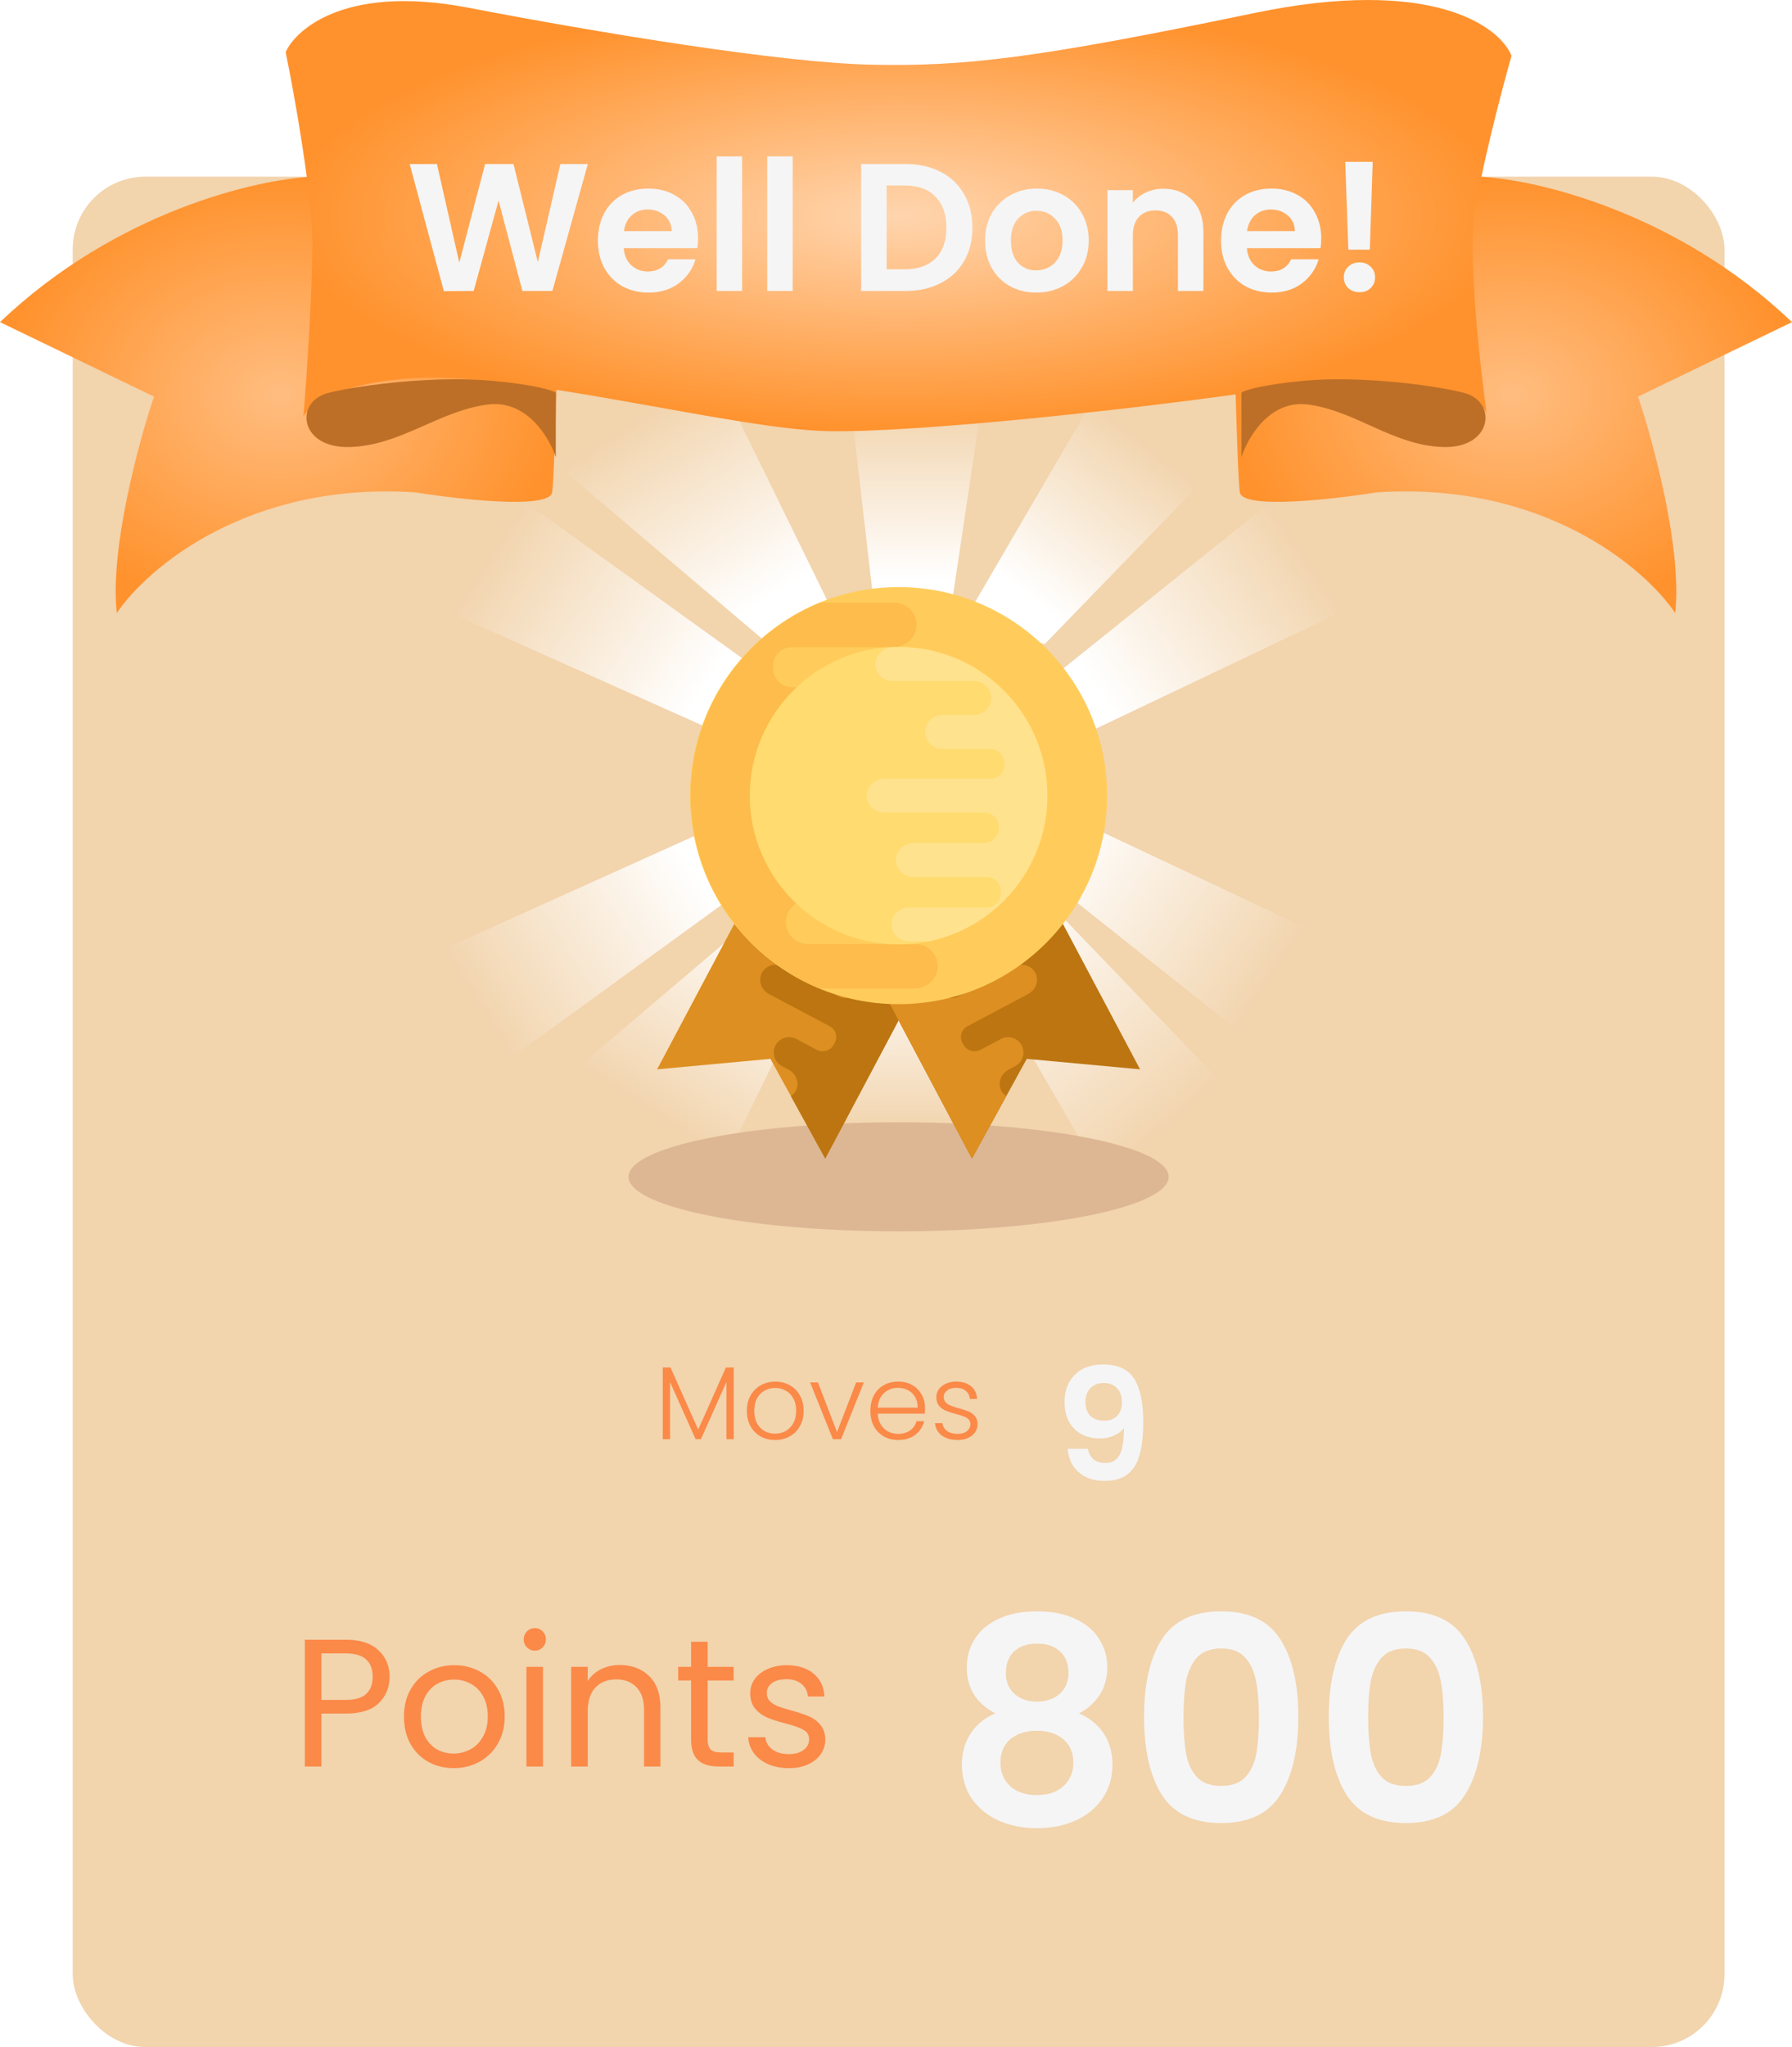 <svg width="345" height="394" viewBox="0 0 345 394" fill="none" xmlns="http://www.w3.org/2000/svg">
<rect x="14" y="34" width="318" height="360" rx="14" fill="#F2D4AD"/>
<path d="M75.005 322.745C75.005 324.775 74.305 326.467 72.905 327.82C71.528 329.15 69.417 329.815 66.57 329.815H61.88V340H58.695V315.605H66.57C69.323 315.605 71.412 316.27 72.835 317.6C74.282 318.93 75.005 320.645 75.005 322.745ZM66.57 327.19C68.343 327.19 69.65 326.805 70.49 326.035C71.33 325.265 71.75 324.168 71.75 322.745C71.75 319.735 70.023 318.23 66.57 318.23H61.88V327.19H66.57ZM87.329 340.315C85.532 340.315 83.899 339.907 82.429 339.09C80.982 338.273 79.839 337.118 78.999 335.625C78.182 334.108 77.774 332.358 77.774 330.375C77.774 328.415 78.194 326.688 79.034 325.195C79.897 323.678 81.064 322.523 82.534 321.73C84.004 320.913 85.649 320.505 87.469 320.505C89.289 320.505 90.934 320.913 92.404 321.73C93.874 322.523 95.029 323.667 95.869 325.16C96.732 326.653 97.164 328.392 97.164 330.375C97.164 332.358 96.72 334.108 95.834 335.625C94.97 337.118 93.792 338.273 92.299 339.09C90.805 339.907 89.149 340.315 87.329 340.315ZM87.329 337.515C88.472 337.515 89.545 337.247 90.549 336.71C91.552 336.173 92.357 335.368 92.964 334.295C93.594 333.222 93.909 331.915 93.909 330.375C93.909 328.835 93.605 327.528 92.999 326.455C92.392 325.382 91.599 324.588 90.619 324.075C89.639 323.538 88.577 323.27 87.434 323.27C86.267 323.27 85.194 323.538 84.214 324.075C83.257 324.588 82.487 325.382 81.904 326.455C81.32 327.528 81.029 328.835 81.029 330.375C81.029 331.938 81.309 333.257 81.869 334.33C82.452 335.403 83.222 336.208 84.179 336.745C85.135 337.258 86.185 337.515 87.329 337.515ZM102.996 317.705C102.39 317.705 101.876 317.495 101.456 317.075C101.036 316.655 100.826 316.142 100.826 315.535C100.826 314.928 101.036 314.415 101.456 313.995C101.876 313.575 102.39 313.365 102.996 313.365C103.58 313.365 104.07 313.575 104.466 313.995C104.886 314.415 105.096 314.928 105.096 315.535C105.096 316.142 104.886 316.655 104.466 317.075C104.07 317.495 103.58 317.705 102.996 317.705ZM104.536 320.82V340H101.351V320.82H104.536ZM119.31 320.47C121.643 320.47 123.533 321.182 124.98 322.605C126.426 324.005 127.15 326.035 127.15 328.695V340H124V329.15C124 327.237 123.521 325.778 122.565 324.775C121.608 323.748 120.301 323.235 118.645 323.235C116.965 323.235 115.623 323.76 114.62 324.81C113.64 325.86 113.15 327.388 113.15 329.395V340H109.965V320.82H113.15V323.55C113.78 322.57 114.631 321.812 115.705 321.275C116.801 320.738 118.003 320.47 119.31 320.47ZM136.237 323.445V334.75C136.237 335.683 136.436 336.348 136.832 336.745C137.229 337.118 137.917 337.305 138.897 337.305H141.242V340H138.372C136.599 340 135.269 339.592 134.382 338.775C133.496 337.958 133.052 336.617 133.052 334.75V323.445H130.567V320.82H133.052V315.99H136.237V320.82H141.242V323.445H136.237ZM151.891 340.315C150.421 340.315 149.103 340.07 147.936 339.58C146.77 339.067 145.848 338.367 145.171 337.48C144.495 336.57 144.121 335.532 144.051 334.365H147.341C147.435 335.322 147.878 336.103 148.671 336.71C149.488 337.317 150.55 337.62 151.856 337.62C153.07 337.62 154.026 337.352 154.726 336.815C155.426 336.278 155.776 335.602 155.776 334.785C155.776 333.945 155.403 333.327 154.656 332.93C153.91 332.51 152.755 332.102 151.191 331.705C149.768 331.332 148.601 330.958 147.691 330.585C146.805 330.188 146.035 329.617 145.381 328.87C144.751 328.1 144.436 327.097 144.436 325.86C144.436 324.88 144.728 323.982 145.311 323.165C145.895 322.348 146.723 321.707 147.796 321.24C148.87 320.75 150.095 320.505 151.471 320.505C153.595 320.505 155.31 321.042 156.616 322.115C157.923 323.188 158.623 324.658 158.716 326.525H155.531C155.461 325.522 155.053 324.717 154.306 324.11C153.583 323.503 152.603 323.2 151.366 323.2C150.223 323.2 149.313 323.445 148.636 323.935C147.96 324.425 147.621 325.067 147.621 325.86C147.621 326.49 147.82 327.015 148.216 327.435C148.636 327.832 149.15 328.158 149.756 328.415C150.386 328.648 151.25 328.917 152.346 329.22C153.723 329.593 154.843 329.967 155.706 330.34C156.57 330.69 157.305 331.227 157.911 331.95C158.541 332.673 158.868 333.618 158.891 334.785C158.891 335.835 158.6 336.78 158.016 337.62C157.433 338.46 156.605 339.125 155.531 339.615C154.481 340.082 153.268 340.315 151.891 340.315Z" fill="#FB8948"/>
<g filter="url(#filter0_d_538_107)">
<path d="M191.625 325.77C187.958 323.863 186.125 320.912 186.125 316.915C186.125 314.935 186.62 313.138 187.61 311.525C188.637 309.875 190.158 308.573 192.175 307.62C194.228 306.63 196.722 306.135 199.655 306.135C202.588 306.135 205.063 306.63 207.08 307.62C209.133 308.573 210.655 309.875 211.645 311.525C212.672 313.138 213.185 314.935 213.185 316.915C213.185 318.932 212.69 320.71 211.7 322.25C210.71 323.753 209.39 324.927 207.74 325.77C209.757 326.65 211.333 327.933 212.47 329.62C213.607 331.307 214.175 333.305 214.175 335.615C214.175 338.108 213.533 340.29 212.25 342.16C211.003 343.993 209.28 345.405 207.08 346.395C204.88 347.385 202.405 347.88 199.655 347.88C196.905 347.88 194.43 347.385 192.23 346.395C190.067 345.405 188.343 343.993 187.06 342.16C185.813 340.29 185.19 338.108 185.19 335.615C185.19 333.305 185.758 331.307 186.895 329.62C188.032 327.897 189.608 326.613 191.625 325.77ZM205.705 318.015C205.705 316.218 205.155 314.825 204.055 313.835C202.992 312.845 201.525 312.35 199.655 312.35C197.822 312.35 196.355 312.845 195.255 313.835C194.192 314.825 193.66 316.237 193.66 318.07C193.66 319.72 194.21 321.04 195.31 322.03C196.447 323.02 197.895 323.515 199.655 323.515C201.415 323.515 202.863 323.02 204 322.03C205.137 321.003 205.705 319.665 205.705 318.015ZM199.655 329.125C197.565 329.125 195.86 329.657 194.54 330.72C193.257 331.783 192.615 333.305 192.615 335.285C192.615 337.118 193.238 338.622 194.485 339.795C195.768 340.932 197.492 341.5 199.655 341.5C201.818 341.5 203.523 340.913 204.77 339.74C206.017 338.567 206.64 337.082 206.64 335.285C206.64 333.342 205.998 331.838 204.715 330.775C203.432 329.675 201.745 329.125 199.655 329.125ZM220.257 326.43C220.257 320.087 221.393 315.118 223.667 311.525C225.977 307.932 229.79 306.135 235.107 306.135C240.423 306.135 244.218 307.932 246.492 311.525C248.802 315.118 249.957 320.087 249.957 326.43C249.957 332.81 248.802 337.815 246.492 341.445C244.218 345.075 240.423 346.89 235.107 346.89C229.79 346.89 225.977 345.075 223.667 341.445C221.393 337.815 220.257 332.81 220.257 326.43ZM242.367 326.43C242.367 323.717 242.183 321.443 241.817 319.61C241.487 317.74 240.79 316.218 239.727 315.045C238.7 313.872 237.16 313.285 235.107 313.285C233.053 313.285 231.495 313.872 230.432 315.045C229.405 316.218 228.708 317.74 228.342 319.61C228.012 321.443 227.847 323.717 227.847 326.43C227.847 329.217 228.012 331.563 228.342 333.47C228.672 335.34 229.368 336.862 230.432 338.035C231.495 339.172 233.053 339.74 235.107 339.74C237.16 339.74 238.718 339.172 239.782 338.035C240.845 336.862 241.542 335.34 241.872 333.47C242.202 331.563 242.367 329.217 242.367 326.43ZM255.813 326.43C255.813 320.087 256.95 315.118 259.223 311.525C261.533 307.932 265.347 306.135 270.663 306.135C275.98 306.135 279.775 307.932 282.048 311.525C284.358 315.118 285.513 320.087 285.513 326.43C285.513 332.81 284.358 337.815 282.048 341.445C279.775 345.075 275.98 346.89 270.663 346.89C265.347 346.89 261.533 345.075 259.223 341.445C256.95 337.815 255.813 332.81 255.813 326.43ZM277.923 326.43C277.923 323.717 277.74 321.443 277.373 319.61C277.043 317.74 276.347 316.218 275.283 315.045C274.257 313.872 272.717 313.285 270.663 313.285C268.61 313.285 267.052 313.872 265.988 315.045C264.962 316.218 264.265 317.74 263.898 319.61C263.568 321.443 263.403 323.717 263.403 326.43C263.403 329.217 263.568 331.563 263.898 333.47C264.228 335.34 264.925 336.862 265.988 338.035C267.052 339.172 268.61 339.74 270.663 339.74C272.717 339.74 274.275 339.172 275.338 338.035C276.402 336.862 277.098 335.34 277.428 333.47C277.758 331.563 277.923 329.217 277.923 326.43Z" fill="#F5F5F5"/>
</g>
<path d="M141.26 263.2V277H139.86V265.98L134.94 277H133.92L129 266.02V277H127.6V263.2H129.08L134.42 275.16L139.76 263.2H141.26ZM149.216 277.16C148.189 277.16 147.263 276.933 146.436 276.48C145.623 276.013 144.976 275.36 144.496 274.52C144.029 273.667 143.796 272.673 143.796 271.54C143.796 270.407 144.036 269.42 144.516 268.58C144.996 267.727 145.649 267.073 146.476 266.62C147.303 266.153 148.229 265.92 149.256 265.92C150.283 265.92 151.209 266.153 152.036 266.62C152.876 267.073 153.529 267.727 153.996 268.58C154.476 269.42 154.716 270.407 154.716 271.54C154.716 272.66 154.476 273.647 153.996 274.5C153.516 275.353 152.856 276.013 152.016 276.48C151.176 276.933 150.243 277.16 149.216 277.16ZM149.216 275.94C149.936 275.94 150.603 275.78 151.216 275.46C151.829 275.127 152.323 274.633 152.696 273.98C153.083 273.313 153.276 272.5 153.276 271.54C153.276 270.58 153.089 269.773 152.716 269.12C152.343 268.453 151.849 267.96 151.236 267.64C150.623 267.307 149.956 267.14 149.236 267.14C148.516 267.14 147.849 267.307 147.236 267.64C146.623 267.96 146.129 268.453 145.756 269.12C145.396 269.773 145.216 270.58 145.216 271.54C145.216 272.5 145.396 273.313 145.756 273.98C146.129 274.633 146.616 275.127 147.216 275.46C147.829 275.78 148.496 275.94 149.216 275.94ZM161.148 275.64L164.828 266.08H166.308L161.928 277H160.348L155.968 266.08H157.468L161.148 275.64ZM178.085 270.98C178.085 271.46 178.072 271.827 178.045 272.08H168.985C169.025 272.907 169.225 273.613 169.585 274.2C169.945 274.787 170.419 275.233 171.005 275.54C171.592 275.833 172.232 275.98 172.925 275.98C173.832 275.98 174.592 275.76 175.205 275.32C175.832 274.88 176.245 274.287 176.445 273.54H177.925C177.659 274.607 177.085 275.48 176.205 276.16C175.339 276.827 174.245 277.16 172.925 277.16C171.899 277.16 170.979 276.933 170.165 276.48C169.352 276.013 168.712 275.36 168.245 274.52C167.792 273.667 167.565 272.673 167.565 271.54C167.565 270.407 167.792 269.413 168.245 268.56C168.699 267.707 169.332 267.053 170.145 266.6C170.959 266.147 171.885 265.92 172.925 265.92C173.965 265.92 174.872 266.147 175.645 266.6C176.432 267.053 177.032 267.667 177.445 268.44C177.872 269.2 178.085 270.047 178.085 270.98ZM176.665 270.94C176.679 270.127 176.512 269.433 176.165 268.86C175.832 268.287 175.372 267.853 174.785 267.56C174.199 267.267 173.559 267.12 172.865 267.12C171.825 267.12 170.939 267.453 170.205 268.12C169.472 268.787 169.065 269.727 168.985 270.94H176.665ZM184.407 277.16C183.154 277.16 182.127 276.873 181.327 276.3C180.54 275.713 180.1 274.92 180.007 273.92H181.447C181.514 274.533 181.8 275.033 182.307 275.42C182.827 275.793 183.52 275.98 184.387 275.98C185.147 275.98 185.74 275.8 186.167 275.44C186.607 275.08 186.827 274.633 186.827 274.1C186.827 273.727 186.707 273.42 186.467 273.18C186.227 272.94 185.92 272.753 185.547 272.62C185.187 272.473 184.694 272.32 184.067 272.16C183.254 271.947 182.594 271.733 182.087 271.52C181.58 271.307 181.147 270.993 180.787 270.58C180.44 270.153 180.267 269.587 180.267 268.88C180.267 268.347 180.427 267.853 180.747 267.4C181.067 266.947 181.52 266.587 182.107 266.32C182.694 266.053 183.36 265.92 184.107 265.92C185.28 265.92 186.227 266.22 186.947 266.82C187.667 267.407 188.054 268.22 188.107 269.26H186.707C186.667 268.62 186.414 268.107 185.947 267.72C185.494 267.32 184.867 267.12 184.067 267.12C183.36 267.12 182.787 267.287 182.347 267.62C181.907 267.953 181.687 268.367 181.687 268.86C181.687 269.287 181.814 269.64 182.067 269.92C182.334 270.187 182.66 270.4 183.047 270.56C183.434 270.707 183.954 270.873 184.607 271.06C185.394 271.273 186.02 271.48 186.487 271.68C186.954 271.88 187.354 272.173 187.687 272.56C188.02 272.947 188.194 273.46 188.207 274.1C188.207 274.687 188.047 275.213 187.727 275.68C187.407 276.133 186.96 276.493 186.387 276.76C185.814 277.027 185.154 277.16 184.407 277.16Z" fill="#FB8948"/>
<g filter="url(#filter1_d_538_107)">
<path d="M209.45 274.85C209.61 275.73 209.97 276.41 210.53 276.89C211.11 277.35 211.88 277.58 212.84 277.58C214.08 277.58 214.98 277.07 215.54 276.05C216.1 275.01 216.38 273.27 216.38 270.83C215.92 271.47 215.27 271.97 214.43 272.33C213.61 272.69 212.72 272.87 211.76 272.87C210.48 272.87 209.32 272.61 208.28 272.09C207.26 271.55 206.45 270.76 205.85 269.72C205.25 268.66 204.95 267.38 204.95 265.88C204.95 263.66 205.61 261.9 206.93 260.6C208.25 259.28 210.05 258.62 212.33 258.62C215.17 258.62 217.17 259.53 218.33 261.35C219.51 263.17 220.1 265.91 220.1 269.57C220.1 272.17 219.87 274.3 219.41 275.96C218.97 277.62 218.2 278.88 217.1 279.74C216.02 280.6 214.54 281.03 212.66 281.03C211.18 281.03 209.92 280.75 208.88 280.19C207.84 279.61 207.04 278.86 206.48 277.94C205.94 277 205.63 275.97 205.55 274.85H209.45ZM212.63 269.45C213.67 269.45 214.49 269.13 215.09 268.49C215.69 267.85 215.99 266.99 215.99 265.91C215.99 264.73 215.67 263.82 215.03 263.18C214.41 262.52 213.56 262.19 212.48 262.19C211.4 262.19 210.54 262.53 209.9 263.21C209.28 263.87 208.97 264.75 208.97 265.85C208.97 266.91 209.27 267.78 209.87 268.46C210.49 269.12 211.41 269.45 212.63 269.45Z" fill="#F5F5F5"/>
</g>
<path d="M163 71L168.667 120H182.667L190 71H163Z" fill="url(#paint0_linear_538_107)"/>
<path d="M98 81.636L152.683 128L163 123.192L132.048 60L98 81.636Z" fill="url(#paint1_linear_538_107)"/>
<path d="M96.096 93L147.49 130.006L154 148L68 109.636L96.096 93Z" fill="url(#paint2_linear_538_107)"/>
<path d="M216.209 67L186 118.849L201.104 124L245.045 78.675L255 67H216.209Z" fill="url(#paint3_linear_538_107)"/>
<path d="M262.792 82L201 131.647V145L314 91.245L262.792 82Z" fill="url(#paint4_linear_538_107)"/>
<path d="M162 225L167.457 178H180.938L188 225H162Z" fill="url(#paint5_linear_538_107)"/>
<path d="M102 213.318L154.159 169L164 173.596L134.476 234L102 213.318Z" fill="url(#paint6_linear_538_107)"/>
<path d="M93.789 207L142.793 171.34L149 154L67 190.969L93.789 207Z" fill="url(#paint7_linear_538_107)"/>
<path d="M208.896 221L180 170.97L194.448 166L236.478 209.735L246 221H208.896Z" fill="url(#paint8_linear_538_107)"/>
<path d="M255.511 212L197 165.505V153L304 203.342L255.511 212Z" fill="url(#paint9_linear_538_107)"/>
<ellipse cx="173" cy="226.5" rx="52" ry="10.5" fill="#DDB794"/>
<path d="M150.532 160.556L126.51 205.815L148.324 203.8L158.882 222.997L182.905 177.738L150.532 160.556Z" fill="#DD8F21"/>
<path d="M153.284 209.818C153.958 208.37 153.253 206.64 151.843 205.89L150.46 205.154C149.078 204.367 148.551 202.616 149.305 201.199C150.068 199.759 151.863 199.208 153.304 199.972L157.211 202.046C158.418 202.685 159.931 202.221 160.554 201.007L160.65 200.821C161.365 199.676 160.942 198.163 159.753 197.533L148.066 191.333C146.643 190.576 145.944 188.853 146.608 187.402C147.341 185.858 149.191 185.249 150.68 186.04L161.52 191.794C162.727 192.433 164.241 191.969 164.88 190.762L164.942 190.604L164.959 190.569C165.651 189.304 165.166 187.715 163.89 187.037L157.809 183.811C156.386 183.055 155.688 181.332 156.362 179.863C157.087 178.336 158.944 177.71 160.433 178.501L167.15 182.068C168.405 182.735 169.905 182.178 170.555 180.912C170.565 180.895 170.565 180.895 170.572 180.878C170.582 180.861 170.582 180.861 170.589 180.843C171.274 179.595 170.895 178.041 169.637 177.377L162.39 173.532C160.984 172.786 160.286 171.063 160.949 169.611C161.682 168.067 163.532 167.458 165.021 168.249L182.898 177.738L158.876 222.997L152.255 210.963C152.682 210.674 153.053 210.317 153.284 209.818Z" fill="#BC7511"/>
<path d="M195.468 160.556L219.49 205.815L197.676 203.8L187.118 222.997L163.095 177.738L195.468 160.556Z" fill="#BC7511"/>
<path d="M192.716 209.818C192.042 208.37 192.747 206.64 194.157 205.89L195.54 205.154C196.922 204.367 197.449 202.616 196.695 201.199C195.932 199.758 194.137 199.208 192.696 199.972L188.789 202.046C187.582 202.685 186.069 202.221 185.446 201.007L185.35 200.821C184.635 199.676 185.058 198.163 186.247 197.533L197.937 191.329C199.361 190.573 200.059 188.85 199.395 187.398C198.663 185.854 196.812 185.245 195.323 186.036L184.483 191.79C183.276 192.43 181.763 191.965 181.123 190.758L181.061 190.6L181.044 190.566C180.353 189.3 180.838 187.711 182.114 187.034L188.194 183.808C189.618 183.051 190.316 181.328 189.642 179.86C188.916 178.333 187.059 177.707 185.57 178.498L178.847 182.071C177.591 182.738 176.092 182.181 175.442 180.916C175.431 180.898 175.431 180.898 175.425 180.881C175.414 180.864 175.414 180.864 175.407 180.847C174.723 179.598 175.101 178.044 176.36 177.38L183.606 173.535C185.013 172.789 185.711 171.066 185.047 169.615C184.315 168.071 182.464 167.462 180.975 168.253L163.099 177.741L187.121 223L193.741 210.967C193.318 210.674 192.947 210.317 192.716 209.818Z" fill="#DD8F21"/>
<path d="M173 193.276C195.168 193.276 213.138 175.305 213.138 153.138C213.138 130.97 195.168 113 173 113C150.832 113 132.862 130.97 132.862 153.138C132.862 175.305 150.832 193.276 173 193.276Z" fill="#FFCC5B"/>
<path d="M178.444 148.533H153.008C151.031 148.533 149.408 146.91 149.408 144.932L149.435 144.685V144.63C149.408 142.542 151.11 140.836 153.201 140.836H170.83C173.165 140.836 175.229 139.106 175.366 136.768C175.476 134.323 173.526 132.259 171.078 132.259H152.403C150.343 132.259 148.802 130.529 148.83 128.466C148.83 128.438 148.83 128.438 148.83 128.411C148.83 128.383 148.83 128.383 148.83 128.356C148.802 126.296 150.34 124.562 152.403 124.562H171.944C174.252 124.562 176.315 122.832 176.453 120.521C176.563 118.049 174.613 116.013 172.164 116.013H157.854C143.262 122.028 132.979 136.376 132.979 153.138C132.979 169.9 143.262 184.245 157.858 190.253H176.026C178.334 190.253 180.398 188.523 180.535 186.212C180.645 183.739 178.695 181.707 176.247 181.707L155.577 181.703C153.139 181.703 151.175 179.664 151.306 177.194C151.426 174.883 153.504 173.147 155.818 173.147H163.831C166.136 173.081 167.996 171.193 167.996 168.872C167.996 166.509 166.074 164.583 163.708 164.583H151.561C149.583 164.583 147.96 162.963 147.987 160.983V160.68C147.85 158.73 149.418 157.079 151.368 157.079H178.197C180.532 157.079 182.595 155.349 182.733 153.038C182.843 150.569 180.889 148.533 178.444 148.533Z" fill="#FDBC4B"/>
<path d="M173 181.786C157.201 181.786 144.349 168.93 144.349 153.135C144.349 137.339 157.201 124.487 173 124.487C188.799 124.487 201.651 137.342 201.651 153.138C201.651 168.934 188.799 181.786 173 181.786Z" fill="#FFDB70"/>
<path opacity="0.2" d="M201.651 153.138C201.651 137.896 189.676 125.429 174.644 124.569H171.975C170.214 124.569 168.643 125.89 168.536 127.651C168.454 129.535 169.939 131.09 171.807 131.09L187.572 131.093C189.432 131.093 190.928 132.648 190.828 134.532C190.736 136.297 189.154 137.621 187.386 137.621H181.275C179.517 137.672 178.097 139.11 178.097 140.881C178.097 142.683 179.565 144.152 181.367 144.152H190.632C192.142 144.152 193.377 145.39 193.356 146.896V147.123C193.459 148.612 192.266 149.867 190.777 149.867H170.318C168.536 149.867 166.964 151.188 166.858 152.949C166.775 154.834 168.261 156.388 170.128 156.388H189.525C191.035 156.388 192.269 157.626 192.269 159.132L192.249 159.322V159.363C192.269 160.955 190.969 162.255 189.377 162.255H175.93C174.149 162.255 172.577 163.576 172.47 165.357C172.388 167.221 173.874 168.796 175.741 168.796H189.982C191.554 168.796 192.727 170.117 192.706 171.689C192.706 171.709 192.706 171.709 192.706 171.73C192.706 171.751 192.706 171.751 192.706 171.771C192.727 173.343 191.554 174.663 189.982 174.663H175.081C173.32 174.663 171.748 175.984 171.642 177.745C171.559 179.633 173.045 181.184 174.912 181.184H178.843C191.853 178.474 201.651 166.929 201.651 153.138Z" fill="white"/>
<path d="M0 62C22.349 40.693 49.514 34.455 60.303 34L108 38.781C107.659 56.081 106.842 91.502 106.297 94.781C105.751 98.058 88.58 96.146 80.063 94.781C47.902 92.595 28.278 109.35 22.486 118C21.123 105.707 26.688 85.106 29.64 76.341L0 62Z" fill="url(#paint10_radial_538_107)"/>
<path d="M345 62C322.65 40.693 295.486 34.455 284.697 34L237 38.781C237.341 56.081 238.158 91.502 238.703 94.781C239.249 98.058 256.42 96.146 264.937 94.781C297.098 92.595 316.722 109.35 322.514 118C323.877 105.707 318.312 85.106 315.36 76.341L345 62Z" fill="url(#paint11_radial_538_107)"/>
<path d="M60.13 47.033C60.13 37.446 56.71 18.387 55 10.055C56.368 6.632 65.261 -3.297 90.229 1.496C115.197 6.289 150.426 12.11 167.87 12.452C185.313 12.794 198.652 11.425 241.406 2.523C275.609 -4.599 288.72 5.034 291 10.74C289.062 17.588 284.912 33.406 283.817 41.897C282.723 50.388 284.957 70.543 286.212 79.559C285.186 76.135 270.82 70.999 245.852 74.766C220.884 78.532 176.762 83.325 159.319 82.983C141.875 82.64 101.858 72.026 81.678 72.711C65.534 73.259 59.446 77.961 58.42 80.244C58.99 73.168 60.13 56.619 60.13 47.033Z" fill="url(#paint12_radial_538_107)"/>
<path d="M93.799 77.871C101.381 76.825 105.759 84.188 107 88V75.583C106.436 75.148 103.209 74.08 94.814 73.296C84.321 72.316 70.105 73.95 63.335 75.583C56.565 77.217 57.581 86.366 67.397 86.04C77.213 85.713 84.321 79.177 93.799 77.871Z" fill="#BD6F27"/>
<path d="M251.926 77.871C244.502 76.825 240.215 84.188 239 88V75.583C239.552 75.148 242.712 74.08 250.932 73.296C261.206 72.316 275.127 73.95 281.755 75.583C288.384 77.217 287.39 86.366 277.778 86.04C268.166 85.713 261.206 79.177 251.926 77.871Z" fill="#BD6F27"/>
<g filter="url(#filter2_d_538_107)">
<path d="M113.17 27.57L106.345 52H100.57L95.985 34.605L91.19 52L85.45 52.035L78.87 27.57H84.12L88.425 46.54L93.395 27.57H98.855L103.545 46.435L107.885 27.57H113.17ZM134.395 41.885C134.395 42.585 134.348 43.215 134.255 43.775H120.08C120.196 45.175 120.686 46.272 121.55 47.065C122.413 47.858 123.475 48.255 124.735 48.255C126.555 48.255 127.85 47.473 128.62 45.91H133.905C133.345 47.777 132.271 49.317 130.685 50.53C129.098 51.72 127.15 52.315 124.84 52.315C122.973 52.315 121.293 51.907 119.8 51.09C118.33 50.25 117.175 49.072 116.335 47.555C115.518 46.038 115.11 44.288 115.11 42.305C115.11 40.298 115.518 38.537 116.335 37.02C117.151 35.503 118.295 34.337 119.765 33.52C121.235 32.703 122.926 32.295 124.84 32.295C126.683 32.295 128.328 32.692 129.775 33.485C131.245 34.278 132.376 35.41 133.17 36.88C133.986 38.327 134.395 39.995 134.395 41.885ZM129.32 40.485C129.296 39.225 128.841 38.222 127.955 37.475C127.068 36.705 125.983 36.32 124.7 36.32C123.486 36.32 122.46 36.693 121.62 37.44C120.803 38.163 120.301 39.178 120.115 40.485H129.32ZM142.871 26.1V52H137.971V26.1H142.871ZM152.612 26.1V52H147.712V26.1H152.612ZM174.333 27.57C176.9 27.57 179.152 28.072 181.088 29.075C183.048 30.078 184.553 31.513 185.603 33.38C186.677 35.223 187.213 37.37 187.213 39.82C187.213 42.27 186.677 44.417 185.603 46.26C184.553 48.08 183.048 49.492 181.088 50.495C179.152 51.498 176.9 52 174.333 52H165.793V27.57H174.333ZM174.158 47.835C176.725 47.835 178.708 47.135 180.108 45.735C181.508 44.335 182.208 42.363 182.208 39.82C182.208 37.277 181.508 35.293 180.108 33.87C178.708 32.423 176.725 31.7 174.158 31.7H170.693V47.835H174.158ZM199.491 52.315C197.625 52.315 195.945 51.907 194.451 51.09C192.958 50.25 191.78 49.072 190.916 47.555C190.076 46.038 189.656 44.288 189.656 42.305C189.656 40.322 190.088 38.572 190.951 37.055C191.838 35.538 193.04 34.372 194.556 33.555C196.073 32.715 197.765 32.295 199.631 32.295C201.498 32.295 203.19 32.715 204.706 33.555C206.223 34.372 207.413 35.538 208.276 37.055C209.163 38.572 209.606 40.322 209.606 42.305C209.606 44.288 209.151 46.038 208.241 47.555C207.355 49.072 206.141 50.25 204.601 51.09C203.085 51.907 201.381 52.315 199.491 52.315ZM199.491 48.045C200.378 48.045 201.206 47.835 201.976 47.415C202.77 46.972 203.4 46.318 203.866 45.455C204.333 44.592 204.566 43.542 204.566 42.305C204.566 40.462 204.076 39.05 203.096 38.07C202.14 37.067 200.961 36.565 199.561 36.565C198.161 36.565 196.983 37.067 196.026 38.07C195.093 39.05 194.626 40.462 194.626 42.305C194.626 44.148 195.081 45.572 195.991 46.575C196.925 47.555 198.091 48.045 199.491 48.045ZM223.946 32.33C226.256 32.33 228.122 33.065 229.546 34.535C230.969 35.982 231.681 38.012 231.681 40.625V52H226.781V41.29C226.781 39.75 226.396 38.572 225.626 37.755C224.856 36.915 223.806 36.495 222.476 36.495C221.122 36.495 220.049 36.915 219.256 37.755C218.486 38.572 218.101 39.75 218.101 41.29V52H213.201V32.61H218.101V35.025C218.754 34.185 219.582 33.532 220.586 33.065C221.612 32.575 222.732 32.33 223.946 32.33ZM254.365 41.885C254.365 42.585 254.319 43.215 254.225 43.775H240.05C240.167 45.175 240.657 46.272 241.52 47.065C242.384 47.858 243.445 48.255 244.705 48.255C246.525 48.255 247.82 47.473 248.59 45.91H253.875C253.315 47.777 252.242 49.317 250.655 50.53C249.069 51.72 247.12 52.315 244.81 52.315C242.944 52.315 241.264 51.907 239.77 51.09C238.3 50.25 237.145 49.072 236.305 47.555C235.489 46.038 235.08 44.288 235.08 42.305C235.08 40.298 235.489 38.537 236.305 37.02C237.122 35.503 238.265 34.337 239.735 33.52C241.205 32.703 242.897 32.295 244.81 32.295C246.654 32.295 248.299 32.692 249.745 33.485C251.215 34.278 252.347 35.41 253.14 36.88C253.957 38.327 254.365 39.995 254.365 41.885ZM249.29 40.485C249.267 39.225 248.812 38.222 247.925 37.475C247.039 36.705 245.954 36.32 244.67 36.32C243.457 36.32 242.43 36.693 241.59 37.44C240.774 38.163 240.272 39.178 240.085 40.485H249.29ZM264.277 27.15L263.717 44.055H259.587L258.992 27.15H264.277ZM261.757 52.245C260.87 52.245 260.135 51.977 259.552 51.44C258.992 50.88 258.712 50.192 258.712 49.375C258.712 48.558 258.992 47.882 259.552 47.345C260.135 46.785 260.87 46.505 261.757 46.505C262.62 46.505 263.332 46.785 263.892 47.345C264.452 47.882 264.732 48.558 264.732 49.375C264.732 50.192 264.452 50.88 263.892 51.44C263.332 51.977 262.62 52.245 261.757 52.245Z" fill="#F5F5F5"/>
</g>
<defs>
<filter id="filter0_d_538_107" x="181.19" y="306.135" width="108.323" height="49.745" filterUnits="userSpaceOnUse" color-interpolation-filters="sRGB">
<feFlood flood-opacity="0" result="BackgroundImageFix"/>
<feColorMatrix in="SourceAlpha" type="matrix" values="0 0 0 0 0 0 0 0 0 0 0 0 0 0 0 0 0 0 127 0" result="hardAlpha"/>
<feOffset dy="4"/>
<feGaussianBlur stdDeviation="2"/>
<feComposite in2="hardAlpha" operator="out"/>
<feColorMatrix type="matrix" values="0 0 0 0 0 0 0 0 0 0 0 0 0 0 0 0 0 0 0.25 0"/>
<feBlend mode="normal" in2="BackgroundImageFix" result="effect1_dropShadow_538_107"/>
<feBlend mode="normal" in="SourceGraphic" in2="effect1_dropShadow_538_107" result="shape"/>
</filter>
<filter id="filter1_d_538_107" x="200.95" y="258.62" width="23.15" height="30.41" filterUnits="userSpaceOnUse" color-interpolation-filters="sRGB">
<feFlood flood-opacity="0" result="BackgroundImageFix"/>
<feColorMatrix in="SourceAlpha" type="matrix" values="0 0 0 0 0 0 0 0 0 0 0 0 0 0 0 0 0 0 127 0" result="hardAlpha"/>
<feOffset dy="4"/>
<feGaussianBlur stdDeviation="2"/>
<feComposite in2="hardAlpha" operator="out"/>
<feColorMatrix type="matrix" values="0 0 0 0 0 0 0 0 0 0 0 0 0 0 0 0 0 0 0.25 0"/>
<feBlend mode="normal" in2="BackgroundImageFix" result="effect1_dropShadow_538_107"/>
<feBlend mode="normal" in="SourceGraphic" in2="effect1_dropShadow_538_107" result="shape"/>
</filter>
<filter id="filter2_d_538_107" x="74.87" y="26.1" width="193.862" height="34.215" filterUnits="userSpaceOnUse" color-interpolation-filters="sRGB">
<feFlood flood-opacity="0" result="BackgroundImageFix"/>
<feColorMatrix in="SourceAlpha" type="matrix" values="0 0 0 0 0 0 0 0 0 0 0 0 0 0 0 0 0 0 127 0" result="hardAlpha"/>
<feOffset dy="4"/>
<feGaussianBlur stdDeviation="2"/>
<feComposite in2="hardAlpha" operator="out"/>
<feColorMatrix type="matrix" values="0 0 0 0 0 0 0 0 0 0 0 0 0 0 0 0 0 0 0.25 0"/>
<feBlend mode="normal" in2="BackgroundImageFix" result="effect1_dropShadow_538_107"/>
<feBlend mode="normal" in="SourceGraphic" in2="effect1_dropShadow_538_107" result="shape"/>
</filter>
<linearGradient id="paint0_linear_538_107" x1="176.667" y1="78.246" x2="176.488" y2="120" gradientUnits="userSpaceOnUse">
<stop stop-color="white" stop-opacity="0"/>
<stop offset="0.797" stop-color="white"/>
</linearGradient>
<linearGradient id="paint1_linear_538_107" x1="124.825" y1="78.546" x2="152.971" y2="122.541" gradientUnits="userSpaceOnUse">
<stop stop-color="white" stop-opacity="0"/>
<stop offset="0.828" stop-color="white"/>
</linearGradient>
<linearGradient id="paint2_linear_538_107" x1="93.012" y1="107.259" x2="141.405" y2="138.557" gradientUnits="userSpaceOnUse">
<stop stop-color="white" stop-opacity="0"/>
<stop offset="0.859" stop-color="white"/>
</linearGradient>
<linearGradient id="paint3_linear_538_107" x1="220.328" y1="84.512" x2="188.049" y2="126.052" gradientUnits="userSpaceOnUse">
<stop stop-color="white" stop-opacity="0"/>
<stop offset="0.714" stop-color="white"/>
</linearGradient>
<linearGradient id="paint4_linear_538_107" x1="250.16" y1="103.913" x2="206.724" y2="133.241" gradientUnits="userSpaceOnUse">
<stop stop-color="white" stop-opacity="0"/>
<stop offset="0.922" stop-color="white"/>
</linearGradient>
<linearGradient id="paint5_linear_538_107" x1="175.16" y1="218.049" x2="174.99" y2="178" gradientUnits="userSpaceOnUse">
<stop stop-color="white" stop-opacity="0"/>
<stop offset="0.865" stop-color="white"/>
</linearGradient>
<linearGradient id="paint6_linear_538_107" x1="127.587" y1="216.273" x2="154.515" y2="174.27" gradientUnits="userSpaceOnUse">
<stop stop-color="white" stop-opacity="0"/>
<stop offset="0.896" stop-color="white"/>
</linearGradient>
<linearGradient id="paint7_linear_538_107" x1="90.849" y1="193.259" x2="137.278" y2="163.548" gradientUnits="userSpaceOnUse">
<stop stop-color="white" stop-opacity="0"/>
<stop offset="0.906" stop-color="white"/>
</linearGradient>
<linearGradient id="paint8_linear_538_107" x1="226.5" y1="216.5" x2="181.516" y2="164.404" gradientUnits="userSpaceOnUse">
<stop stop-color="white" stop-opacity="0"/>
<stop offset="0.798" stop-color="white"/>
</linearGradient>
<linearGradient id="paint9_linear_538_107" x1="243.55" y1="191.478" x2="202.705" y2="163.595" gradientUnits="userSpaceOnUse">
<stop stop-color="white" stop-opacity="0"/>
<stop offset="1" stop-color="white"/>
</linearGradient>
<radialGradient id="paint10_radial_538_107" cx="0" cy="0" r="1" gradientUnits="userSpaceOnUse" gradientTransform="translate(54 76) rotate(90) scale(42 54)">
<stop stop-color="#FFBD80"/>
<stop offset="1" stop-color="#FF922D"/>
</radialGradient>
<radialGradient id="paint11_radial_538_107" cx="0" cy="0" r="1" gradientUnits="userSpaceOnUse" gradientTransform="translate(291 76) rotate(90) scale(42 54)">
<stop stop-color="#FFBD80"/>
<stop offset="1" stop-color="#FF922D"/>
</radialGradient>
<radialGradient id="paint12_radial_538_107" cx="0" cy="0" r="1" gradientUnits="userSpaceOnUse" gradientTransform="translate(173 41.5) rotate(90) scale(41.5 118)">
<stop stop-color="#FFB185"/>
<stop offset="0" stop-color="#FFD5AE"/>
<stop offset="1" stop-color="#FF922D"/>
</radialGradient>
</defs>
</svg>
